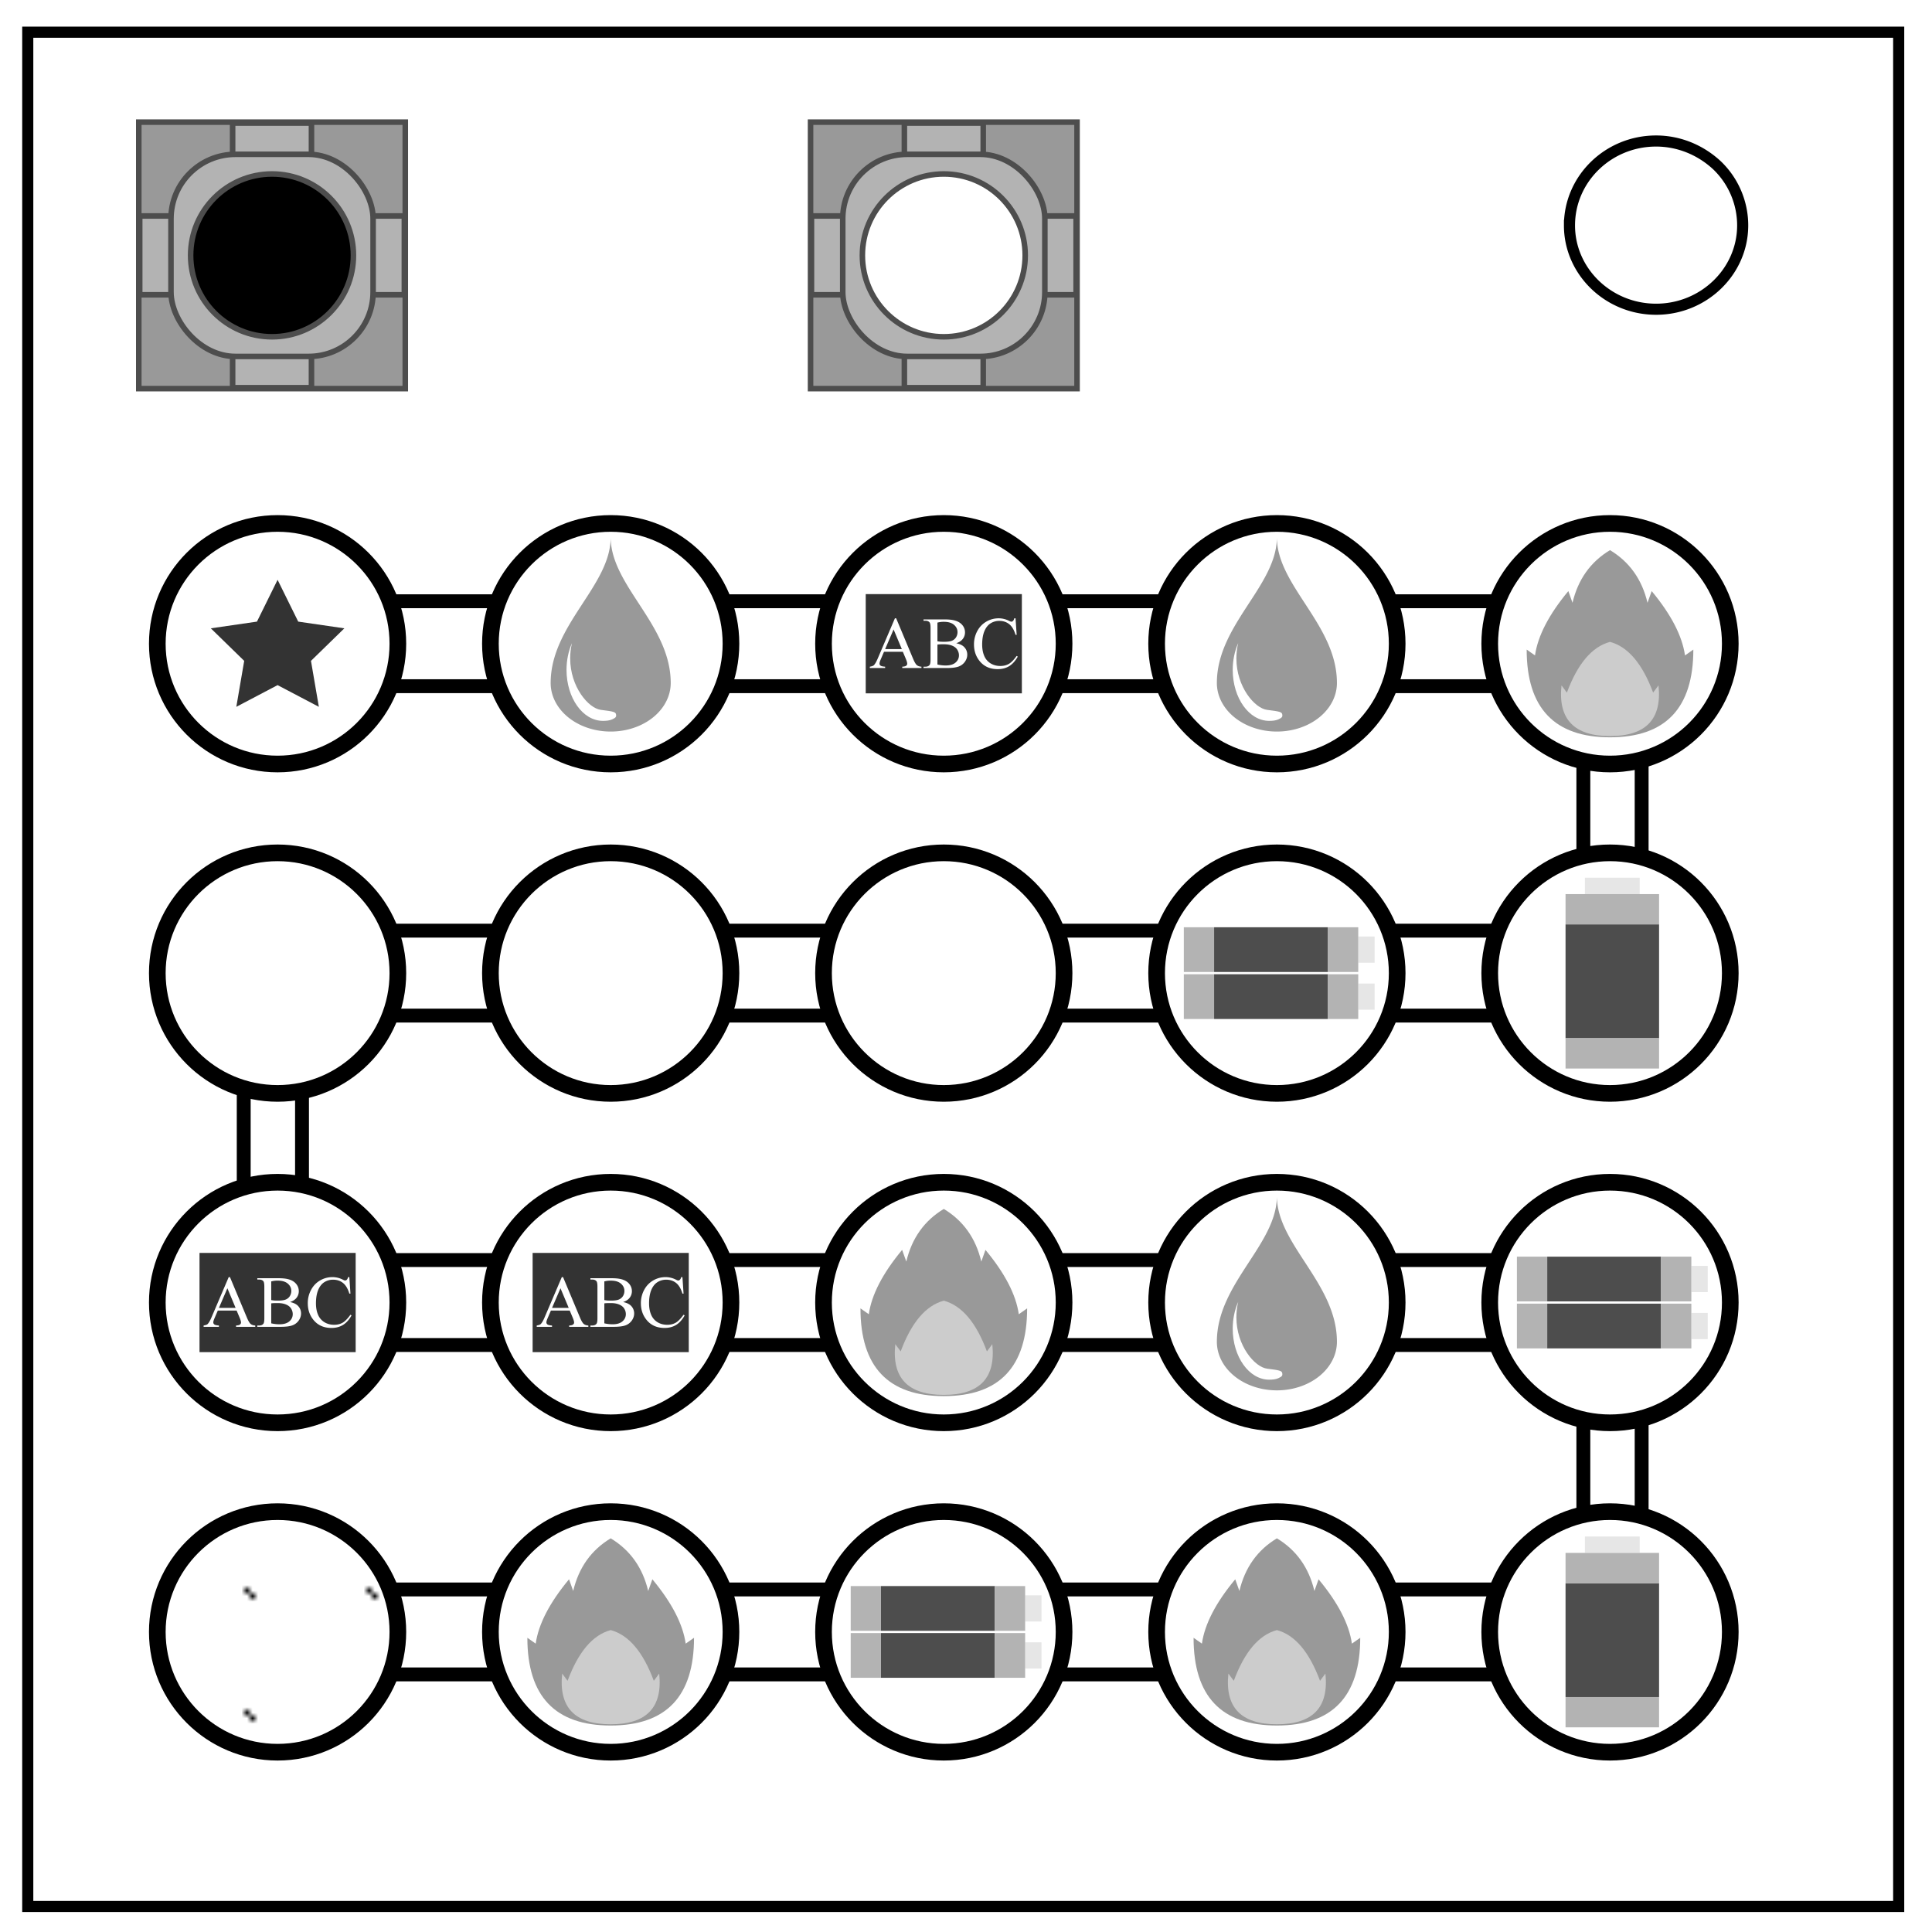 <svg xmlns="http://www.w3.org/2000/svg" fill="none" viewBox="0 0 348 348">
  <defs>
	<pattern id='checker' viewbox='0 0 2 2' width='.5' height='.5'>
		<rect fill='#000' width='1' height='1'/>
		<rect fill='#000' x='1' y='1' width='1' height='1'/>
	</pattern>
  </defs>
  <path stroke="#000" stroke-width="2" d="M5 5.8h337v337.6H5z"/>
  <path stroke="#000" stroke-width="2" d="M282.7 40.6c0-8.4 7-15.2 15.6-15.2 4.1 0 8 1.6 11 4.4a15 15 0 0 1 4.6 10.8c0 8.3-7 15.1-15.6 15.1s-15.6-6.8-15.6-15.1z"/>
  <path fill='#FFF' stroke='#000' stroke-width='2.5' d="M285.2 130.2h10.5v35.5h-10.5zM285.2 246.2h10.5v35.5h-10.5zM43.9 184.2h10.5v35.5H43.9ZM35.3 286.3h273.3v15.3H35.3ZM35.3 226.967h273.3v15.3H35.3ZM35.3 108.3h273.3v15.3H35.3ZM35.3 167.633h273.3v15.3H35.3Z"/>
  <g fill='#FFF' stroke='#000' stroke-width='3'>
    <circle cx="290" cy="293.95" r="21.665"/>
    <circle cx="110" cy="175.283" r="21.665"/>
    <circle cx="290" cy="175.283" r="21.665"/>
    <circle cx="50" cy="175.283" r="21.665"/>
    <circle cx="170" cy="175.283" r="21.665"/>
    <circle cx="230" cy="115.95" r="21.665"/>
    <circle cx="230" cy="234.617" r="21.665"/>
    <circle cx="50" cy="234.617" r="21.665"/>
    <circle cx="110" cy="234.617" r="21.665"/>
    <circle cx="170" cy="234.617" r="21.665"/>
    <circle cx="110" cy="293.95" r="21.665"/>
    <circle cx="230" cy="293.95" r="21.665"/>
    <circle cx="170" cy="293.95" r="21.665"/>
    <circle cx="50" cy="115.95" r="21.665"/>
    <circle cx="110" cy="115.95" r="21.665"/>
    <circle cx="170" cy="115.95" r="21.665"/>
    <circle cx="290" cy="115.95" r="21.665"/>
    <circle cx="230" cy="175.283" r="21.665"/>
    <circle cx="290" cy="234.617" r="21.665"/>
    <circle cx="50" cy="293.95" r="21.665"/>
  </g>
  <circle fill='url(#checker)' cx="50" cy="293.95" r="21.665"/>
  <path fill='#333' d="m50 104.439-3.716 7.53-8.31 1.208 6.013 5.861-1.42 8.277L50 123.407l7.433 3.908-1.42-8.277 6.014-5.861-8.31-1.208z"/>
  <g fill='#4d4d4d'>
    <path d="M-305.68 281.992h20.511v16.848h-20.511z" transform="rotate(-90)"/>
    <path d="M-187.013 281.992h20.511v16.848h-20.511z" transform="rotate(-90)"/>
    <path d="M158.688 285.688h20.511v8.058h-20.511z"/>
    <path d="M218.688 167.021h20.511v8.058h-20.511z"/>
    <path d="M218.688 175.486h20.511v8.058h-20.511z"/>
    <path d="M278.688 226.355h20.511v8.058h-20.511z"/>
    <path d="M158.688 294.153h20.511v8.058h-20.511z"/>
    <path d="M278.688 234.82h20.511v8.058h-20.511z"/>
  </g>
  <g fill='#e6e6e6'>
    <path d="M-279.716 285.481h2.95v9.869h-2.95z" transform="rotate(-90)"/>
    <path d="M-161.049 285.481h2.95v9.869h-2.95z" transform="rotate(-90)"/>
    <path d="M184.652 295.822h2.95v4.72h-2.95z"/>
    <path d="M184.652 287.357h2.95v4.72h-2.95z"/>
    <path d="M244.652 177.155h2.95v4.72h-2.95z"/>
    <path d="M244.652 168.69h2.95v4.72h-2.95z"/>
    <path d="M304.652 228.024h2.95v4.72h-2.95z"/>
    <path d="M304.652 236.489h2.95v4.72h-2.95z"/>
  </g>
  <g fill='#b3b3b3'>
    <path d="M-311.134 281.992h5.453v16.848h-5.453zM-285.169 281.992h5.453v16.848h-5.453z" transform="rotate(-90)"/>
    <path d="M-192.467 281.992h5.453v16.848h-5.453zM-166.502 281.992h5.453v16.848h-5.453z" transform="rotate(-90)"/>
    <path d="M153.234 285.688h5.453v8.058h-5.453zM179.199 285.688h5.453v8.058h-5.453z"/>
    <path d="M153.234 294.153h5.453v8.058h-5.453zM179.199 294.153h5.453v8.058h-5.453z"/>
    <path d="M213.234 167.021h5.453v8.058h-5.453zM239.199 167.021h5.453v8.058h-5.453z"/>
    <path d="M213.234 175.486h5.453v8.058h-5.453zM239.199 175.486h5.453v8.058h-5.453z"/>
    <path d="M273.234 226.355h5.453v8.058h-5.453zM299.199 226.355h5.453v8.058h-5.453z"/>
    <path d="M273.234 234.82h5.453v8.058h-5.453zM299.199 234.82h5.453v8.058h-5.453z"/>
  </g>
  <g fill='#999'>
    <path d="M230 96.771c0 8.75-10.813 15.75-10.813 26.25a10.813 8.75 0 0 0 21.626 0c0-10.5-10.813-17.5-10.813-26.25"/>
    <path d="M230 215.438c0 8.75-10.813 15.75-10.813 26.25a10.813 8.75 0 0 0 21.626 0c0-10.5-10.813-17.5-10.813-26.25"/>
    <path d="M110 96.771c0 8.75-10.813 15.75-10.813 26.25a10.813 8.75 0 0 0 21.626 0c0-10.5-10.813-17.5-10.813-26.25"/>
  </g>
  <g fill='#FFF'>
    <path d="M223.029 115.831c-.642 1.448-.983 3.117-.986 4.82 0 5.079 2.941 9.195 6.57 9.196.575-.004 1.174-.05 1.652-.269.676-.308.77-.462.696-.9-.074-.438-.465-.534-2.718-.813-2.243-.277-5.54-4.14-5.54-9.282 0-.933.11-1.86.326-2.752z"/>
    <path d="M223.029 234.498c-.642 1.448-.983 3.117-.986 4.82 0 5.079 2.941 9.195 6.57 9.196.575-.004 1.174-.05 1.652-.269.676-.308.77-.462.696-.9-.074-.438-.465-.534-2.718-.813-2.243-.277-5.54-4.14-5.54-9.282 0-.933.11-1.86.326-2.752z"/>
    <path d="M103.029 115.831c-.642 1.448-.983 3.117-.986 4.82 0 5.079 2.941 9.195 6.57 9.196.575-.004 1.174-.05 1.652-.269.676-.308.77-.462.696-.9-.074-.438-.465-.534-2.718-.813-2.243-.277-5.54-4.14-5.54-9.282 0-.933.11-1.86.326-2.752z"/>
  </g>
  <g fill='#333'>
    <path d="M35.938 225.68h28.125v17.875H35.938z"/>
    <path d="M95.938 225.68h28.125v17.875H95.938z"/>
    <path d="M155.938 107.013h28.125v17.875h-28.125z"/>
  </g>
  <g fill='#FFF'>
    <path d="m41.195 230.039-3.08 7.207c-.267.633-.509 1.051-.728 1.258-.108.103-.345.187-.711.252v.24h2.758v-.24c-.422-.03-.7-.095-.829-.194a.453.453 0 0 1-.185-.355c0-.168.072-.422.219-.762l.593-1.38h3.391l.53 1.257c.172.409.257.71.257.899a.447.447 0 0 1-.187.36c-.12.1-.355.157-.703.175v.24h3.455v-.24c-.358-.022-.638-.12-.84-.291-.198-.177-.42-.557-.666-1.143l-3.047-7.283zm18.701 0c-.813 0-1.565.203-2.253.607-.685.4-1.224.966-1.616 1.698a5.022 5.022 0 0 0-.588 2.408c0 1.085.299 2.027.893 2.828.796 1.076 1.918 1.615 3.37 1.615.804 0 1.5-.181 2.085-.543.586-.361 1.098-.932 1.537-1.71l-.199-.13c-.52.724-.999 1.208-1.434 1.453-.434.242-.937.362-1.505.362-.655 0-1.238-.155-1.75-.465a2.858 2.858 0 0 1-1.143-1.336c-.254-.581-.38-1.268-.38-2.06 0-.96.133-1.763.4-2.409.27-.645.642-1.115 1.11-1.408a2.88 2.88 0 0 1 1.575-.445c.693 0 1.288.196 1.783.588.495.391.876 1.032 1.143 1.923h.201l-.201-2.976h-.227a1.006 1.006 0 0 1-.238.484.425.425 0 0 1-.303.123c-.077 0-.208-.048-.388-.142a4.118 4.118 0 0 0-1.872-.465zm-13.548.2v.24h.33c.331 0 .582.093.75.283.125.142.185.484.185 1.027v5.656c0 .49-.05.812-.148.963-.16.232-.421.348-.787.348h-.33v.24h4.132c.986 0 1.718-.09 2.196-.272a2.39 2.39 0 0 0 1.137-.873c.275-.4.414-.817.414-1.252a1.93 1.93 0 0 0-.627-1.453c-.302-.284-.755-.49-1.362-.619.521-.168.915-.425 1.182-.77.267-.348.4-.742.4-1.181 0-.512-.171-.964-.511-1.355-.34-.397-.833-.672-1.479-.827-.426-.103-.991-.156-1.697-.156zm3.668.433c.8 0 1.41.181 1.828.543.417.361.627.798.627 1.31 0 .332-.084.636-.252.916-.168.28-.412.49-.73.627-.315.134-.786.2-1.415.2-.245 0-.47-.006-.678-.018a5.373 5.373 0 0 1-.542-.073v-3.363a4.383 4.383 0 0 1 1.162-.142zm-9.059 1.375 1.484 3.539h-3.007zm9.04 2.668c.615 0 1.132.088 1.55.27.417.18.72.43.904.743.185.315.278.64.278.98 0 .517-.205.952-.614 1.305-.409.35-1.004.524-1.783.524-.486 0-.98-.058-1.478-.174v-3.592c.116-.021.27-.036.458-.045.19-.009.417-.011.684-.011z" />
    <path d="m101.195 230.039-3.08 7.207c-.267.633-.509 1.051-.728 1.258-.108.103-.345.187-.711.252v.24h2.758v-.24c-.422-.03-.7-.095-.829-.194a.453.453 0 0 1-.185-.355c0-.168.072-.422.219-.762l.593-1.38h3.391l.53 1.257c.172.409.257.71.257.899a.447.447 0 0 1-.187.36c-.12.1-.355.157-.703.175v.24h3.455v-.24c-.358-.022-.638-.12-.84-.291-.198-.177-.42-.557-.666-1.143l-3.047-7.283zm18.701 0c-.813 0-1.565.203-2.253.607-.685.4-1.224.966-1.616 1.698a5.022 5.022 0 0 0-.588 2.408c0 1.085.299 2.027.893 2.828.796 1.076 1.918 1.615 3.37 1.615.804 0 1.5-.181 2.085-.543.586-.361 1.098-.932 1.537-1.71l-.199-.13c-.52.724-.999 1.208-1.434 1.453-.434.242-.937.362-1.505.362-.655 0-1.238-.155-1.75-.465a2.858 2.858 0 0 1-1.143-1.336c-.254-.581-.38-1.268-.38-2.06 0-.96.133-1.763.4-2.409.27-.645.642-1.115 1.11-1.408a2.88 2.88 0 0 1 1.575-.445c.693 0 1.288.196 1.783.588.495.391.876 1.032 1.143 1.923h.201l-.201-2.976h-.227a1.006 1.006 0 0 1-.238.484.425.425 0 0 1-.303.123c-.077 0-.208-.048-.388-.142a4.118 4.118 0 0 0-1.872-.465zm-13.548.2v.24h.33c.331 0 .582.093.75.283.125.142.185.484.185 1.027v5.656c0 .49-.05.812-.148.963-.16.232-.421.348-.787.348h-.33v.24h4.132c.986 0 1.718-.09 2.196-.272a2.39 2.39 0 0 0 1.137-.873c.275-.4.414-.817.414-1.252a1.93 1.93 0 0 0-.627-1.453c-.302-.284-.755-.49-1.362-.619.521-.168.915-.425 1.182-.77.267-.348.4-.742.4-1.181 0-.512-.171-.964-.511-1.355-.34-.397-.833-.672-1.479-.827-.426-.103-.991-.156-1.697-.156zm3.668.433c.8 0 1.41.181 1.828.543.417.361.627.798.627 1.31 0 .332-.084.636-.252.916-.168.28-.412.49-.73.627-.315.134-.786.2-1.415.2-.245 0-.47-.006-.678-.018a5.373 5.373 0 0 1-.542-.073v-3.363a4.383 4.383 0 0 1 1.162-.142zm-9.059 1.375 1.484 3.539h-3.007zm9.04 2.668c.615 0 1.132.088 1.55.27.417.18.72.43.904.743.185.315.278.64.278.98 0 .517-.205.952-.614 1.305-.409.35-1.004.524-1.783.524-.486 0-.98-.058-1.478-.174v-3.592c.116-.021.27-.036.458-.045.19-.009.417-.011.684-.011z" />
    <path d="m161.195 111.372-3.08 7.207c-.267.633-.509 1.051-.728 1.258-.108.103-.345.187-.711.252v.24h2.758v-.24c-.422-.03-.7-.095-.829-.194a.453.453 0 0 1-.185-.355c0-.168.072-.422.219-.762l.593-1.38h3.391l.53 1.257c.172.409.257.71.257.899a.447.447 0 0 1-.187.36c-.12.1-.355.157-.703.175v.24h3.455v-.24c-.358-.022-.638-.12-.84-.291-.198-.177-.42-.557-.666-1.143l-3.047-7.283zm18.701 0c-.813 0-1.565.203-2.253.607-.685.4-1.224.966-1.616 1.698a5.022 5.022 0 0 0-.588 2.408c0 1.085.299 2.027.893 2.828.796 1.076 1.918 1.615 3.37 1.615.804 0 1.5-.181 2.085-.543.586-.361 1.098-.932 1.537-1.71l-.199-.13c-.52.724-.999 1.208-1.434 1.453-.434.242-.937.362-1.505.362-.655 0-1.238-.155-1.75-.465a2.858 2.858 0 0 1-1.143-1.336c-.254-.581-.38-1.268-.38-2.06 0-.96.133-1.763.4-2.409.27-.645.642-1.115 1.11-1.408a2.88 2.88 0 0 1 1.575-.445c.693 0 1.288.196 1.783.588.495.391.876 1.032 1.143 1.923h.201l-.201-2.976h-.227a1.006 1.006 0 0 1-.238.484.425.425 0 0 1-.303.123c-.077 0-.208-.048-.388-.142a4.118 4.118 0 0 0-1.872-.465zm-13.548.2v.24h.33c.331 0 .582.093.75.283.125.142.185.484.185 1.027v5.656c0 .49-.05.812-.148.963-.16.232-.421.348-.787.348h-.33v.24h4.132c.986 0 1.718-.09 2.196-.272a2.39 2.39 0 0 0 1.137-.873c.275-.4.414-.817.414-1.252a1.93 1.93 0 0 0-.627-1.453c-.302-.284-.755-.49-1.362-.619.521-.168.915-.425 1.182-.77.267-.348.4-.742.4-1.181 0-.512-.171-.964-.511-1.355-.34-.397-.833-.672-1.479-.827-.426-.103-.991-.156-1.697-.156zm3.668.433c.8 0 1.41.181 1.828.543.417.361.627.798.627 1.31 0 .332-.084.636-.252.916-.168.28-.412.49-.73.627-.315.134-.786.2-1.415.2-.245 0-.47-.006-.678-.018a5.373 5.373 0 0 1-.542-.073v-3.363a4.383 4.383 0 0 1 1.162-.142zm-9.059 1.375 1.484 3.539h-3.007zm9.04 2.668c.615 0 1.132.088 1.55.27.417.18.72.43.904.743.185.315.278.64.278.98 0 .517-.205.952-.614 1.305-.409.35-1.004.524-1.783.524-.486 0-.98-.058-1.478-.174v-3.592c.116-.021.27-.036.458-.045.19-.009.417-.011.684-.011z" />
  </g>
  <g fill='#999'>
    <path d="M170 217.759c-3.502 2.108-5.754 5.268-6.754 9.483l-.75-2.107c-3.503 4.214-5.504 8.077-6.004 11.59l-1.501-1.054c0 10.536 5.003 15.804 15.009 15.804s15.01-5.268 15.01-15.804l-1.502 1.053c-.5-3.512-2.501-7.375-6.003-11.59l-.75 2.108c-1.001-4.215-3.253-7.375-6.755-9.483z" style="fill:#999"/>
    <path d="M110 277.092c-3.502 2.108-5.754 5.268-6.754 9.483l-.75-2.107c-3.503 4.214-5.504 8.077-6.004 11.59l-1.501-1.054c0 10.536 5.003 15.804 15.009 15.804s15.01-5.268 15.01-15.804l-1.502 1.053c-.5-3.512-2.501-7.375-6.003-11.59l-.75 2.108c-1.001-4.215-3.253-7.375-6.755-9.483Z" style="fill:#999"/>
    <path d="M230 277.092c-3.502 2.108-5.754 5.268-6.754 9.483l-.75-2.107c-3.503 4.214-5.504 8.077-6.004 11.59l-1.501-1.054c0 10.536 5.003 15.804 15.009 15.804s15.01-5.268 15.01-15.804l-1.502 1.053c-.5-3.512-2.501-7.375-6.003-11.59l-.75 2.108c-1.001-4.215-3.253-7.375-6.755-9.483Z" style="fill:#999"/>
    <path d="M290 99.092c-3.502 2.108-5.754 5.268-6.754 9.483l-.75-2.107c-3.503 4.214-5.504 8.077-6.004 11.59l-1.501-1.054c0 10.536 5.003 15.804 15.009 15.804s15.01-5.268 15.01-15.804l-1.502 1.053c-.5-3.512-2.501-7.375-6.003-11.59l-.75 2.108c-1.001-4.215-3.253-7.375-6.755-9.483Z" style="fill:#999"/>
  </g> 
  <g fill='#CCC'>
    <path d="M170 234.284c-3.236.87-5.825 3.916-7.766 9.136l-.971-1.305c-.647 6.09 2.265 9.136 8.737 9.136 6.472 0 9.384-3.045 8.737-9.136l-.97 1.305c-1.942-5.22-4.531-8.265-7.767-9.136z"/>
    <path d="M110 293.617c-3.236.87-5.825 3.916-7.766 9.136l-.971-1.305c-.647 6.09 2.265 9.136 8.737 9.136 6.472 0 9.384-3.045 8.737-9.136l-.97 1.305c-1.942-5.22-4.531-8.265-7.767-9.136z"/>
    <path d="M230 293.617c-3.236.87-5.825 3.916-7.766 9.136l-.971-1.305c-.647 6.09 2.265 9.136 8.737 9.136 6.472 0 9.384-3.045 8.737-9.136l-.97 1.305c-1.942-5.22-4.531-8.265-7.767-9.136z"/>
    <path d="M290 115.617c-3.236.87-5.825 3.916-7.766 9.136l-.971-1.305c-.647 6.09 2.265 9.136 8.737 9.136 6.472 0 9.384-3.045 8.737-9.136l-.97 1.305c-1.942-5.22-4.531-8.265-7.767-9.136z"/>
  </g>
  <g stroke='#4d4d4d' stroke-width='1'> <!-- die -->
    <path d="M146 22h48v48h-48z" fill='#999'/>
    <path d="M162.899 22.165h14.203v47.671h-14.203z" fill='#b3b3b3'/>
    <path d="M38.899-193.835h14.203v47.671H38.899z" fill='#b3b3b3' transform="rotate(90)"/>
    <rect width="36.407" height="36.407" x="151.797" y="27.797" ry="11.612" fill='#b3b3b3'/>
    <circle cx="170" cy="46" r="14.665" fill='#FFF'/>
    <path fill="#999" d="M25 22h48v48H25z"/>
    <path fill="#b3b3b3" d="M41.899 22.165h14.203v47.671H41.899z"/>
    <path fill="#b3b3b3" d="M72.835 38.899v14.203H25.164V38.899z"/>
    <rect width="36.407" height="36.407" x="30.797" y="27.797" fill="#b3b3b3" ry="11.612"/>
    <circle cx="49" cy="46" r="14.665" fill="#000"/>
  </g>
</svg>
